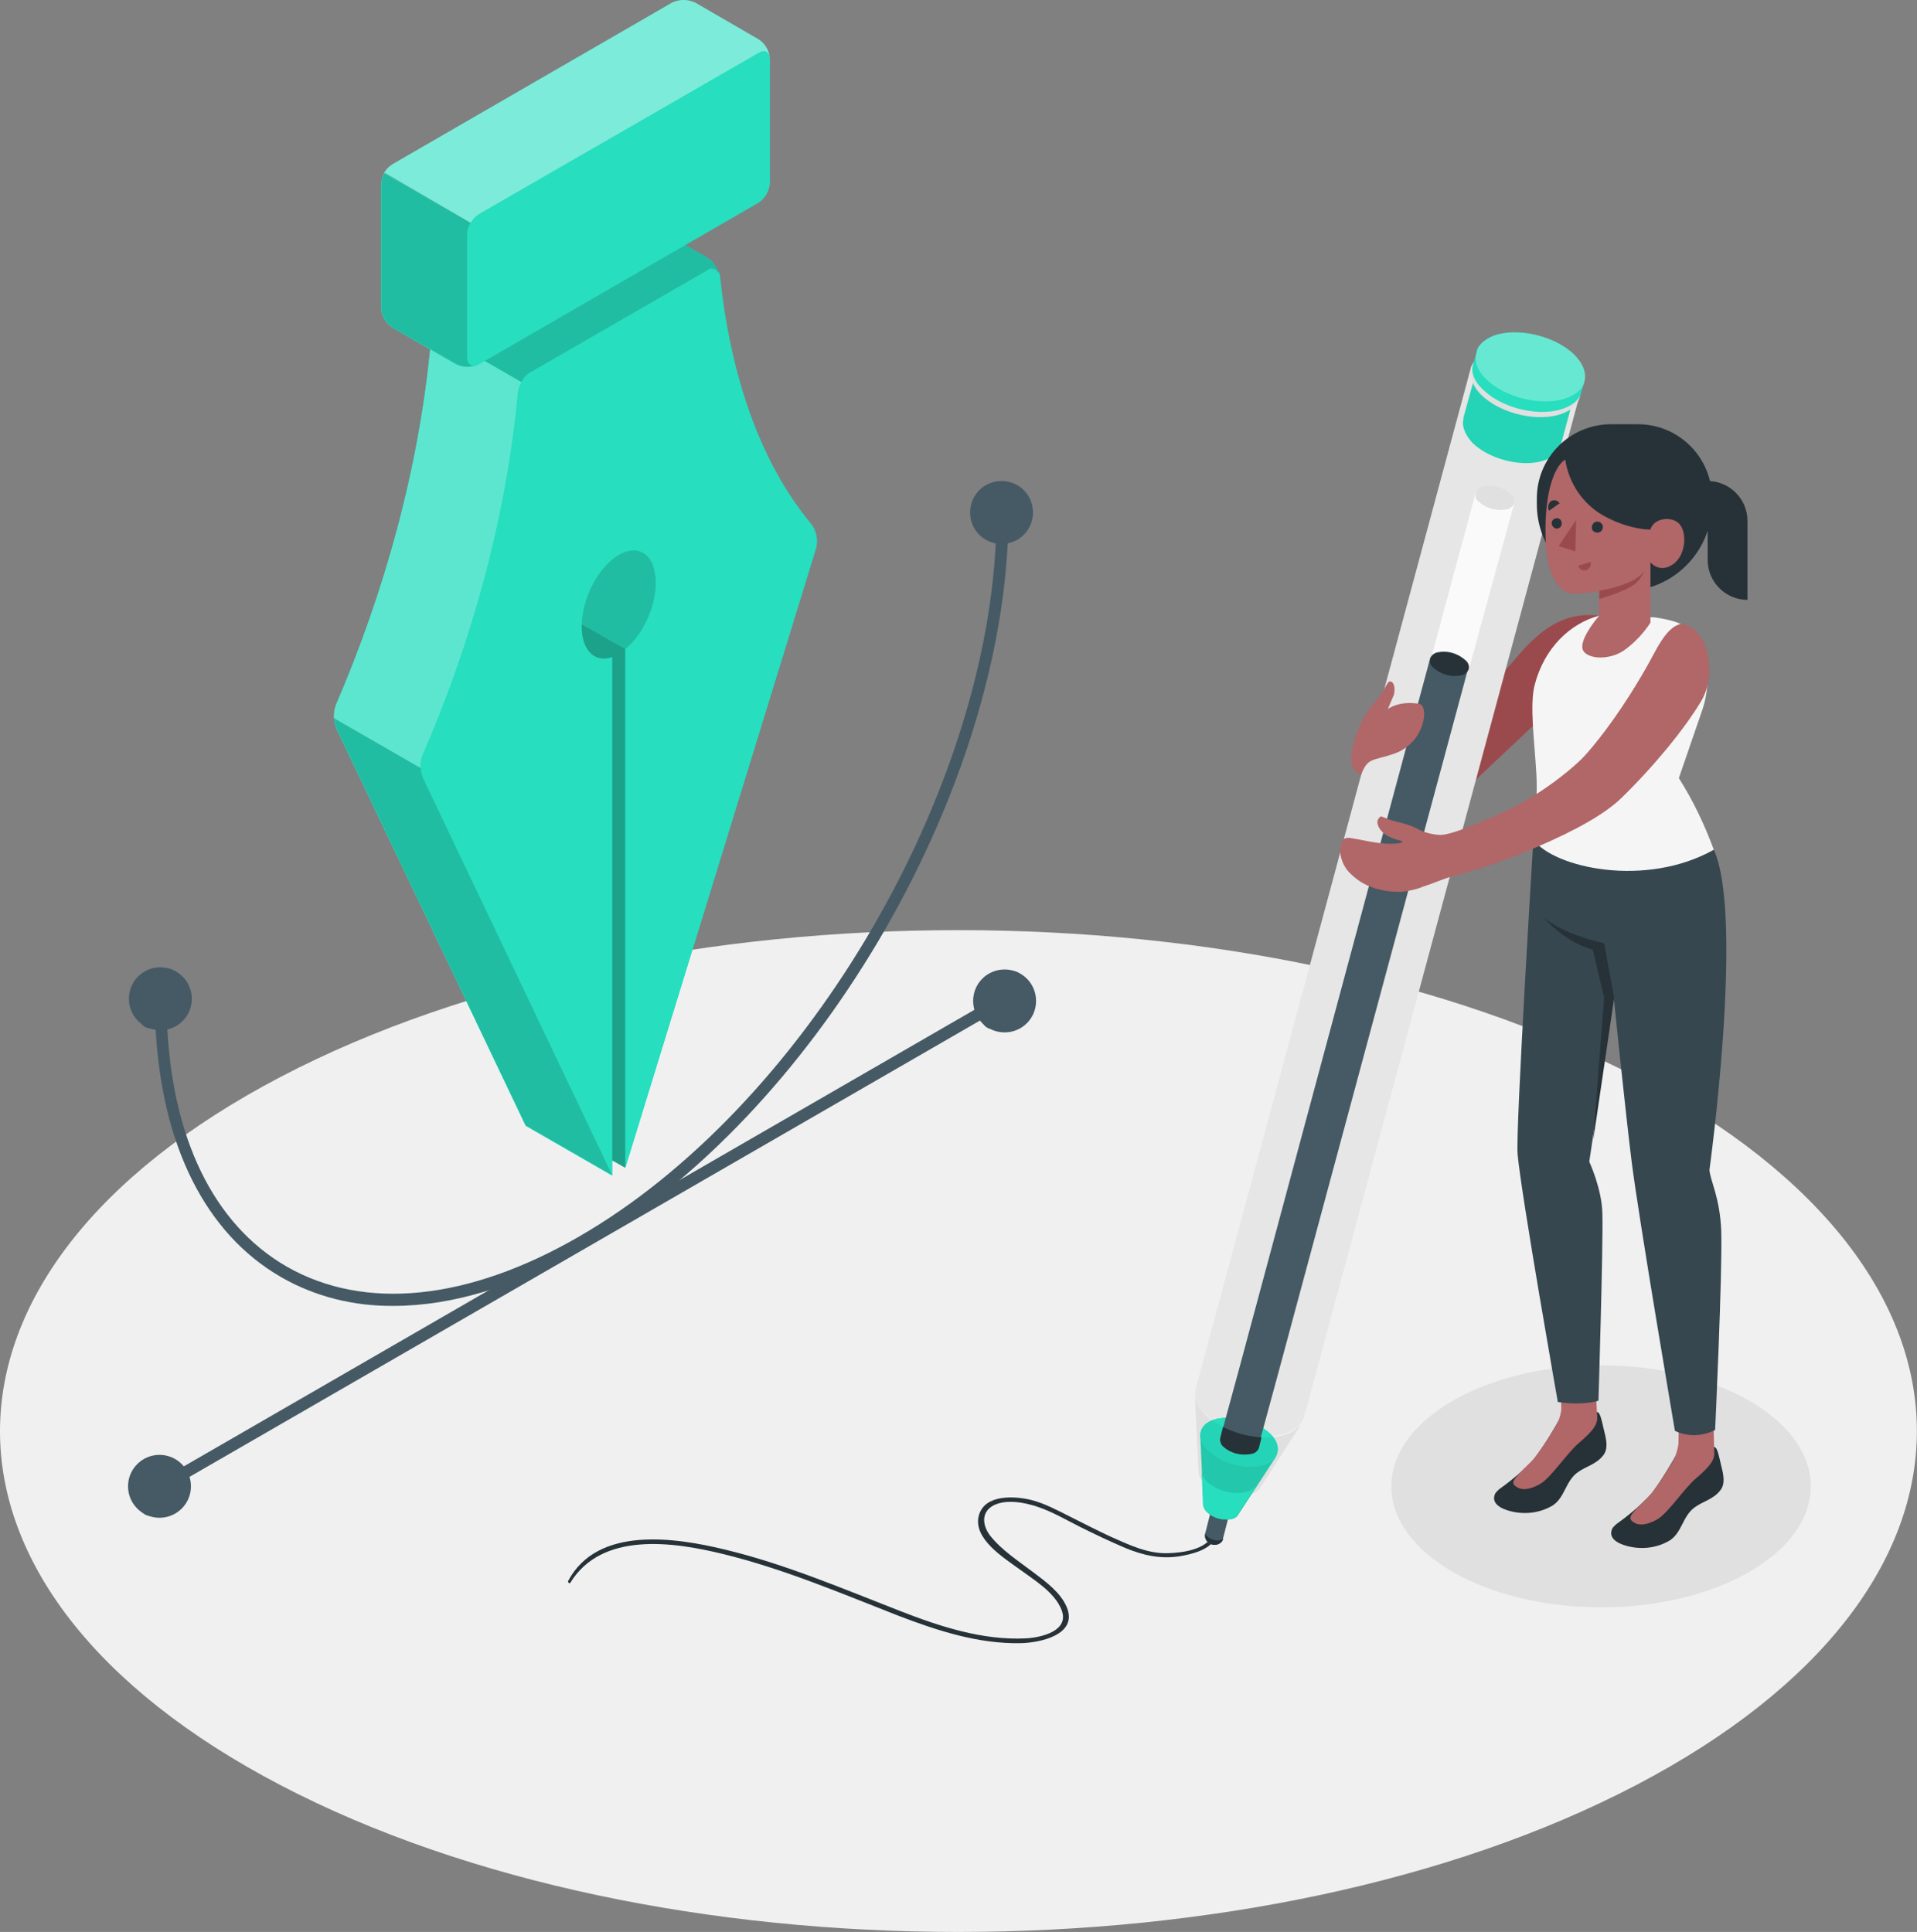 <?xml version="1.0" encoding="utf-8"?>
<!-- Generator: Adobe Illustrator 27.2.0, SVG Export Plug-In . SVG Version: 6.00 Build 0)  -->
<svg version="1.1" id="Calque_1" xmlns="http://www.w3.org/2000/svg" xmlns:xlink="http://www.w3.org/1999/xlink" x="0px" y="0px"
	 viewBox="0 0 438.7 442.2" style="enable-background:new 0 0 438.7 442.2;" xml:space="preserve">
<rect x="0" y="0" width="438.7" height="442.2" fill="#808080" stroke="none"/>
<style type="text/css">
	.st0{fill:#F0F0F0;}
	.st1{fill:#E0E0E0;}
	.st2{fill:#27DEBF;}
	.st3{opacity:0.15;enable-background:new    ;}
	.st4{opacity:0.25;fill:#FFFFFF;enable-background:new    ;}
	.st5{opacity:0.4;fill:#FFFFFF;enable-background:new    ;}
	.st6{fill:#455A64;}
	.st7{fill:#263238;}
	.st8{fill:#9A4A4D;}
	.st9{fill:#E6E6E6;}
	.st10{opacity:0.1;enable-background:new    ;}
	.st11{opacity:5.000000e-02;enable-background:new    ;}
	.st12{fill:#FAFAFA;}
	.st13{opacity:0.3;fill:#FFFFFF;enable-background:new    ;}
	.st14{fill:#B16668;}
	.st15{fill:#37474F;}
	.st16{fill:#F5F5F5;}
</style>
<g id="Floor">
	<path id="Floor-2" class="st0" d="M64.2,408.6c85.7,44.8,224.5,44.8,310.2,0s85.7-117.3,0-162.1s-224.6-44.8-310.2,0
		S-21.4,363.9,64.2,408.6z"/>
</g>
<g id="Shadow">
	<ellipse class="st1" cx="366.4" cy="340.2" rx="48" ry="27.7"/>
</g>
<g id="Pen_tool">
	<path class="st2" d="M121.8,115.5c-4.7,2.7-8.5,10-8.5,16.3c0,5.6,3,8.5,7,7.1v118.7L77,166.8c-0.7-1.8-0.7-3.7-0.1-5.5
		c10.9-25.3,19-53.7,21.7-82.9c0.3-1.9,1.3-3.5,2.9-4.6L142,50.5c0.8-0.6,1.9-0.5,2.5,0.3c0.3,0.3,0.4,0.8,0.4,1.2
		c2.7,25.3,10.4,44,20.9,56.6c1.1,1.5,1.5,3.4,1.1,5.2c-6.1,19.8-41.1,133.7-43.7,142V137.2c4-3.2,7-9.7,7-15.2
		C130.3,115.7,126.5,112.8,121.8,115.5z"/>
	<path class="st2" d="M186.8,125.3l-43.7,142l-3-1.7v3.5l-19.8-11.4L77,166.8c-0.7-1.8-0.7-3.7-0.1-5.5c10.9-25.3,19-53.7,21.7-82.9
		c0.3-1.9,1.3-3.5,2.9-4.6L142,50.5c1.7-0.8,3.6-0.8,5.3,0l14.5,8.4c1.6,1,2.6,2.7,2.9,4.5c2.7,25.3,10.4,44,20.9,56.6
		C186.8,121.5,187.2,123.4,186.8,125.3z"/>
	<path class="st3" d="M150.1,133.4c0,5.6-3,12-7,15.2v118.7l-3-1.7V150.4c-4,1.4-7-1.5-7-7.1c0-6.3,3.8-13.6,8.5-16.3
		S150.1,127.1,150.1,133.4z"/>
	<path class="st2" d="M186.8,125.3l-43.7,142V148.6c4-3.2,7-9.6,7-15.2c0-6.3-3.8-9.2-8.5-6.4s-8.5,10-8.5,16.3c0,5.6,3,8.5,7,7.1
		V269l-43.2-90.7c-0.7-1.8-0.8-3.7-0.1-5.5c10.9-25.3,19-53.7,21.7-83c0.3-1.9,1.3-3.5,2.9-4.6l40.4-23.3c0.8-0.6,1.9-0.5,2.6,0.3
		c0.3,0.3,0.4,0.8,0.4,1.2c2.7,25.3,10.4,44,20.9,56.6C186.8,121.5,187.2,123.4,186.8,125.3z"/>
	<path class="st4" d="M119.3,87.5c-0.4,0.7-0.7,1.5-0.8,2.3c-2.7,29.2-10.8,57.7-21.8,83c-0.4,1-0.5,2-0.5,3l-19.8-11.4
		c-0.1-1,0.1-2.1,0.5-3.1c10.9-25.3,19-53.7,21.7-82.9c0.1-0.8,0.4-1.7,0.8-2.4L119.3,87.5z"/>
	<path class="st3" d="M164.6,63c-0.2-1-1.1-1.6-2-1.5c-0.3,0-0.6,0.2-0.8,0.4l-40.4,23.3c-0.9,0.5-1.6,1.3-2.1,2.2L99.5,76
		c0.5-0.9,1.2-1.7,2.1-2.2L142,50.5c1.7-0.8,3.6-0.8,5.3,0l14.5,8.4C163.2,59.8,164.3,61.3,164.6,63z"/>
	<path class="st2" d="M89.8,37.6l64-37c1.7-0.8,3.6-0.8,5.3,0L173.6,9c1.6,1,2.5,2.7,2.6,4.6v28.2c-0.1,1.9-1.1,3.6-2.6,4.6l-64,37
		c-1.7,0.8-3.6,0.8-5.3,0l-14.5-8.4c-1.6-1-2.5-2.7-2.6-4.6V42.1C87.3,40.3,88.2,38.6,89.8,37.6z"/>
	<path class="st5" d="M176.2,13.2c-0.2-1.4-1.3-1.9-2.6-1.1l-64,36.9c-0.8,0.5-1.4,1.2-1.9,2L87.9,39.6c0.4-0.8,1.1-1.5,1.9-2l64-37
		c1.7-0.8,3.6-0.8,5.3,0L173.6,9C175,9.9,176,11.5,176.2,13.2z"/>
	<path class="st3" d="M109.2,83.5L109.2,83.5h-0.2c-0.1,0-0.1,0.1-0.2,0.1c-0.1,0-0.2,0.1-0.3,0.1l-0.3,0.1H108l-0.4,0.1
		c-1.1,0.1-2.2-0.1-3.2-0.6l-14.5-8.3c-1.6-1-2.5-2.7-2.6-4.6V42.1c0-0.9,0.3-1.8,0.8-2.6L107.7,51c-0.5,0.8-0.8,1.7-0.8,2.6v28.2
		c0,1.2,0.6,1.9,1.5,1.9c0.1,0,0.3,0,0.4,0L109.2,83.5z"/>
	<path class="st3" d="M140.1,269l-19.8-11.4l-43.2-90.7c-0.3-0.8-0.5-1.6-0.6-2.5l19.8,11.4c0,0.9,0.2,1.7,0.6,2.5L140.1,269z"/>
	<path class="st3" d="M143.1,148.6v118.7l-3-1.7V150.4c-4,1.4-7-1.5-7-7.1c0-0.1,0-0.3,0-0.4L143.1,148.6z"/>
	<path class="st6" d="M234.6,114.5c0-3.2-2.3-4.5-5.1-2.9c-3,1.9-4.9,5.2-5.1,8.8c0,2.6,1.5,3.9,3.5,3.5
		c-2.8,59.6-44.6,129.9-95.5,159.2c-25.3,14.6-49,17-66.8,6.8c-16.8-9.7-26.4-29.6-27.4-56.4c2.1-2,3.4-4.7,3.6-7.6
		c0-3.2-2.3-4.5-5-2.9c-3,1.9-4.9,5.2-5.1,8.8c0,2.8,1.7,4.1,3.9,3.4c1.4,27,11.4,47.1,28.7,57.1c7.8,4.5,16.7,6.7,25.8,6.6
		c13.4,0,28.3-4.5,43.7-13.4c52.1-30.1,94.7-102.3,96.9-163.1C233,120.3,234.4,117.5,234.6,114.5z"/>
	<path class="st6" d="M229.5,223.1c-2.5,1.6-4.2,4.2-4.9,7.1l-183,105.7c-0.7-2-2.5-2.6-4.8-1.3c-3,1.9-4.9,5.2-5.1,8.8
		c0,3.2,2.3,4.5,5.1,2.9c2.6-1.7,4.3-4.3,4.9-7.3l182.9-105.6c0.6,2.1,2.5,2.8,4.9,1.5c3-1.9,4.9-5.2,5.1-8.8
		C234.6,222.7,232.3,221.4,229.5,223.1z"/>
	<path class="st6" d="M43.9,228.6c0,4-3.2,7.2-7.2,7.2s-7.2-3.2-7.2-7.2c0-4,3.2-7.2,7.2-7.2c0,0,0,0,0,0
		C40.7,221.4,43.9,224.7,43.9,228.6z"/>
	<circle class="st6" cx="36.5" cy="340.2" r="7.2"/>
	<path class="st6" d="M237.1,229.1c0,4-3.2,7.2-7.2,7.2s-7.2-3.2-7.2-7.2c0-4,3.2-7.2,7.2-7.2C233.9,221.9,237.1,225.1,237.1,229.1
		C237.1,229.1,237.1,229.1,237.1,229.1z"/>
	<path class="st6" d="M236.4,117.3c0,4-3.2,7.2-7.2,7.2c-4,0-7.2-3.2-7.2-7.2c0-4,3.2-7.2,7.2-7.2c0,0,0,0,0,0
		C233.2,110.1,236.4,113.3,236.4,117.3z"/>
</g>
<g id="Character">
	<g id="Character-2">
		<path class="st7" d="M277.5,351.4c-1.5,3.3-6.9,4-10.1,4.1c-4.8,0.2-9.2-2-13.5-3.9c-3-1.4-5.9-2.9-8.9-4.4s-5.9-3.1-9.1-3.9
			c-3.8-0.9-10.6-1.3-11.9,3.6c-1.4,5.3,5.8,9.7,9.2,12.2s8.1,5.3,9.7,9.3c2,4.9-4.6,6.4-8.1,6.6c-9.9,0.5-19.7-2.7-28.9-6.3
			c-13.1-5.1-26.2-10.7-39.9-14c-11.5-2.8-29.3-5.5-36,7.2c-0.1,0.2,0.3,0.7,0.5,0.4c7.2-11.8,23.6-9.4,35-6.6
			c13.9,3.4,27,9,40.3,14.2c8.9,3.4,18.2,6.4,27.8,6.2c4.4-0.1,13.2-1.9,10.5-8.3c-1.4-3.3-4.8-5.8-7.6-7.9c-3.4-2.6-7.2-5-9.9-8.4
			c-1.7-2.2-2.2-5.3,0.7-6.9c2.5-1.3,5.9-0.9,8.5-0.2c4,1,7.8,3.3,11.4,5.1c3.4,1.7,6.8,3.3,10.3,4.8c4.1,1.7,8.1,2.6,12.5,1.9
			c2.9-0.5,7.2-1.5,8.4-4.6C278.8,351.2,277.8,350.8,277.5,351.4L277.5,351.4z"/>
		<path class="st8" d="M347.3,150.2c-5.1,6.1-13.6,14.4-18.4,20.4c-2.6,3.1-3.9,7.1-3.9,11.1c0,3,0.9,5.5,3.8,4.2
			c2.1-0.9,3.5-2,6.5-5.1c2.8-2.7,16.2-15.3,16.2-15.3s2.5-15.5,6.7-16.7s7.7-7.9,7.7-7.9C359.2,140.2,353.8,142.5,347.3,150.2z"/>
		<path class="st9" d="M273.7,317.7c0,0,0-0.1,0-0.1l62.9-233.4l0,0v-0.1c0-0.1,0-0.1,0.1-0.2c0.1-0.3,0.3-0.7,0.5-0.9
			c0.2-0.3,0.4-0.6,0.7-0.9c1.1-1,2.3-1.7,3.8-2c5.6-1.5,13.5,0.6,17.5,4.7c1.4,1.2,2.3,3,2.4,4.8c0,0.4,0,0.8-0.2,1.2l-62.3,231.1
			l-0.7,2.4l0,0c-0.5,1.8-2.2,3.3-5,4c-5.6,1.5-13.5-0.6-17.6-4.7C273.9,321.8,273.2,319.6,273.7,317.7z"/>
		<path class="st6" d="M275.8,351L275.8,351l1.6-6.3l0,0c0.1-0.4,0.4-0.7,0.8-0.7c1-0.2,2.1,0.1,2.9,0.8c0.3,0.2,0.4,0.6,0.4,1l0,0
			l-1.6,6.3l0,0c-0.1,0.3-0.3,0.7-0.5,0.9c-0.8,0.8-2.2,0.8-3,0C275.9,352.5,275.6,351.7,275.8,351L275.8,351z"/>
		<path class="st7" d="M275.8,351.4L275.8,351.4c0-0.1,0-0.3,0-0.4s0,0,0,0c0.5,1.3,3,2.1,4.1,1.2c0,0,0,0.1,0,0.1v0.1
			c-0.1,0.2-0.2,0.4-0.4,0.6c-0.8,0.8-2.2,0.8-3,0C276,352.6,275.7,352,275.8,351.4z"/>
		<path class="st1" d="M275.8,339.5c2.7,2.4,6.4,3.5,10,2.7c1-0.2,1.9-0.8,2.5-1.6l9.3-14.4c-1.1,1.2-2.5,2-4.1,2.4
			c-5.6,1.5-13.5-0.6-17.6-4.7c-1.2-1.1-2.1-2.6-2.4-4.2l0.8,17.1c0,0.1,0,0.2,0,0.3C274.5,338,275,338.9,275.8,339.5z"/>
		<path class="st10" d="M276.4,332c3.4,3,8,4.3,12.4,3.4c2-0.5,3.2-1.6,3.5-2.9s-0.1-2.8-1.6-4.3c-3.4-3.1-8-4.3-12.4-3.4
			c-2,0.5-3.2,1.6-3.5,2.9S274.9,330.5,276.4,332z"/>
		<path class="st1" d="M275.8,339.5c2.7,2.4,6.4,3.5,10,2.7c1-0.2,1.9-0.8,2.5-1.6l9.3-14.4c-1.1,1.2-2.5,2-4.1,2.4
			c-5.6,1.5-13.5-0.6-17.6-4.7c-1.2-1.1-2.1-2.6-2.4-4.2l0.8,17.1c0,0.1,0,0.2,0,0.3C274.5,338,275,338.9,275.8,339.5z"/>
		<path class="st2" d="M275.4,344.5L275.4,344.5l-0.7-15.6c0-0.1,0-0.3,0-0.4c0-1.6,1.3-3,3.6-3.7c4.4-0.9,9,0.3,12.4,3.4
			c1.7,1.7,2.1,3.5,1.4,4.9l0,0.1l-0.2,0.4l-8.6,13.2l0,0c-0.3,0.5-0.9,0.8-1.4,0.9c-2,0.4-4.1-0.2-5.6-1.5
			C275.8,345.7,275.5,345.1,275.4,344.5z"/>
		<path class="st10" d="M275.4,344.5L275.4,344.5l-0.7-15.6c0-0.1,0-0.3,0-0.4c0-1.6,1.3-3,3.6-3.7c4.4-0.9,9,0.3,12.4,3.4
			c1.7,1.7,2.1,3.5,1.4,4.9l0,0.1l-0.2,0.4l-8.6,13.2l0,0c-0.3,0.5-0.9,0.8-1.4,0.9c-2,0.4-4.1-0.2-5.6-1.5
			C275.8,345.7,275.5,345.1,275.4,344.5z"/>
		<path class="st2" d="M276.4,332c3.4,3,8,4.3,12.4,3.4c2-0.5,3.2-1.6,3.5-2.9s-0.1-2.8-1.6-4.3c-3.4-3.1-8-4.3-12.4-3.4
			c-2,0.5-3.2,1.6-3.5,2.9S274.9,330.5,276.4,332z"/>
		<path class="st2" d="M276.4,332c3.4,3,8,4.3,12.4,3.4c2-0.5,3.2-1.6,3.5-2.9s-0.1-2.8-1.6-4.3c-3.4-3.1-8-4.3-12.4-3.4
			c-2,0.5-3.2,1.6-3.5,2.9S274.9,330.5,276.4,332z"/>
		<path class="st11" d="M274.8,327.7c0.4-1.3,1.4-2.2,2.7-2.6c4,2.9,9,4.2,13.9,3.8c0.9,1,1.2,2.3,0.9,3.6c-0.3,1.3-1.5,2.3-3.5,2.9
			c-4.4,0.9-9.1-0.3-12.4-3.3C274.9,330.5,274.4,329,274.8,327.7z"/>
		<path class="st2" d="M276.2,346.1c1.5,1.4,3.6,2,5.6,1.5c0.6-0.1,1.1-0.4,1.4-0.9l0,0l4.1-6.4c-0.6,0.6-1.3,1-2.1,1.2
			c-3.2,0.7-6.6-0.2-9-2.4c-0.6-0.6-1.1-1.3-1.2-2.2l0.3,7.6l0,0C275.4,345.1,275.7,345.7,276.2,346.1z"/>
		<path class="st12" d="M337.7,112.8c0.3-0.8,1-1.3,1.8-1.4c2.2-0.5,4.5,0.2,6.2,1.7c0.6,0.5,0.9,1.3,0.8,2.2l0,0L336.2,153
			c0-0.7-0.3-1.4-0.8-1.9c-1.7-1.5-4-2.2-6.2-1.7c-0.7,0.1-1.4,0.6-1.7,1.3L337.7,112.8z"/>
		<path class="st1" d="M338.5,114.9c1.7,1.5,4,2.1,6.2,1.7c0.8-0.1,1.5-0.7,1.8-1.4c0.2-0.8-0.1-1.6-0.8-2.2c-1.7-1.5-4-2.1-6.2-1.7
			c-1.1,0.1-1.9,1.1-1.8,2.2C337.7,114.1,338,114.6,338.5,114.9L338.5,114.9z"/>
		<path class="st2" d="M334.9,95.9L334.9,95.9v-0.1c0,0,0-0.1,0-0.2l3-10.9l0.1-0.3v-0.1l0,0c0.5-1.5,2-2.8,4.4-3.4
			c5-1.3,12.1,0.6,15.8,4.3c1.9,1.9,2.5,3.8,2,5.5l0,0l-3,11.1v0.1v0.1l0,0c-0.5,1.6-2,2.9-4.5,3.6c-5,1.3-12.1-0.6-15.8-4.3
			C335.2,99.4,334.5,97.5,334.9,95.9z"/>
		<path class="st11" d="M334.9,95.9L334.9,95.9v-0.1c0,0,0-0.1,0-0.2l3-10.9l0.1-0.3v-0.1l0,0c0.5-1.5,2-2.8,4.4-3.4
			c5-1.3,12.1,0.6,15.8,4.3c1.9,1.9,2.5,3.8,2,5.5l0,0l-3,11.1v0.1v0.1l0,0c-0.5,1.6-2,2.9-4.5,3.6c-5,1.3-12.1-0.6-15.8-4.3
			C335.2,99.4,334.5,97.5,334.9,95.9z"/>
		<path class="st6" d="M279.3,329l4.3-15.8L327.2,151c0,0,0,0,0-0.1l0.1-0.3c0.3-0.7,1-1.2,1.7-1.3c2.2-0.5,4.5,0.2,6.2,1.7
			c0.6,0.5,0.9,1.2,0.8,1.9l0,0l-0.1,0.4l-43.7,162.2l-4.3,15.8c-0.3,0.8-1,1.3-1.8,1.4c-1.6,0.3-3.3,0.1-4.7-0.6
			c-0.2-0.1-0.4-0.2-0.6-0.3c-0.3-0.2-0.6-0.4-0.9-0.7C279.4,330.6,279.1,329.8,279.3,329z"/>
		<path class="st7" d="M328.1,152.9c1.7,1.5,4,2.1,6.2,1.7c0.8-0.1,1.5-0.7,1.8-1.4c0.2-0.8-0.1-1.6-0.8-2.1c-1.7-1.5-4-2.1-6.2-1.7
			c-0.8,0.1-1.5,0.7-1.8,1.4C327.1,151.6,327.4,152.4,328.1,152.9z"/>
		<path class="st7" d="M279.3,329l0.6-2.4c2.7,1.4,5.7,2.2,8.8,2.4l-0.6,2.4c-0.3,0.8-1,1.3-1.8,1.4c-1.6,0.3-3.3,0.1-4.7-0.6
			c-0.5-0.2-1-0.6-1.5-1C279.4,330.7,279.1,329.8,279.3,329z"/>
		<path class="st1" d="M338.9,90.3c4.1,4.1,12,6.2,17.6,4.7c2.8-0.8,4.5-2.2,5-4s-0.1-4-2.2-6.1c-4.1-4.1-11.9-6.2-17.5-4.8
			c-2.8,0.8-4.5,2.2-5,4.1S336.9,88.3,338.9,90.3z"/>
		<path class="st2" d="M339.3,89.1c4.1,4.1,12,6.2,17.6,4.7c2.8-0.8,4.5-2.2,5-4v-0.1l0.7-2.4c0,0,0-0.1,0-0.1c0-0.1,0-0.2,0.1-0.4
			c0-0.2,0-0.4,0-0.5c0-0.1,0-0.2,0-0.3c0,0,0,0,0-0.1c0-0.1,0-0.2,0-0.3c-0.1-0.5-0.2-1-0.4-1.5c-0.1-0.1-0.1-0.3-0.2-0.4
			c0-0.1-0.1-0.1-0.1-0.2c-0.1-0.1-0.1-0.2-0.2-0.4c-0.4-0.6-0.9-1.2-1.4-1.8c-4.1-4.1-11.9-6.2-17.5-4.8c-1.4,0.3-2.7,1-3.8,2l0,0
			c-0.1,0.1-0.3,0.3-0.4,0.4l-0.3,0.4c-0.1,0.1-0.1,0.2-0.2,0.3l-0.1,0.2c0,0.1-0.1,0.2-0.1,0.4v0.1c0,0.1-0.1,0.2-0.1,0.4l-0.6,2.1
			c0,0.1-0.1,0.2-0.1,0.3C336.5,84.9,337.2,87.1,339.3,89.1z"/>
		<path class="st13" d="M340,86.7c4.1,4.1,12,6.2,17.6,4.7c2.8-0.8,4.5-2.2,5-4s-0.1-4-2.2-6.1c-4.1-4.1-11.9-6.2-17.5-4.8
			c-2.8,0.8-4.5,2.2-5,4.1S337.9,84.6,340,86.7z"/>
		<path class="st7" d="M371.7,135.3L371.7,135.3c11.1,0,20.1-9,20.1-20.1c0,0,0,0,0,0v-1.1c0-9.4-7.6-17-17-17h-6.1
			c-9.4,0-17,7.6-17,17v1.1C351.6,126.3,360.6,135.3,371.7,135.3z"/>
		<path class="st7" d="M399.9,137.3L399.9,137.3c-5,0-9.1-4.1-9.1-9.1v-18.1l0,0c5,0,9.1,4.1,9.1,9.1V137.3z"/>
		<path class="st7" d="M351,334c-2.3,2.5-4.9,4.7-7.7,6.7c-0.4,0.3-0.8,0.7-1.1,1.1c-0.4,0.8-0.9,2.6,2.5,3.8
			c3.5,1.2,7.4,0.9,10.6-1c2.8-1.8,2.9-5.4,5.6-7.5c2-1.5,4.4-1.9,6-4c1.1-1.4,0.8-3.3,0.2-5.6c-0.6-2.5-0.9-4.5-1.8-4.3l0.1,1.2
			c-1,1.7-6.5,2.2-8.9,1C356.7,325.4,352.5,332.3,351,334z"/>
		<path class="st14" d="M348.6,336.3L348.6,336.3c0.8-0.8,1.6-1.5,2.4-2.4c1.6-2.1,3.1-4.3,4.4-6.5c1-1.4,1.7-3,1.9-4.8
			c0-2.2-0.2-6.2-0.2-6.2l8-0.5l0.4,8.4l0,0c0.2,1.9-1.4,3.6-4.2,6s-6.4,8-8.9,9.4s-4.3,1.4-5.4,0.6S345.9,339.1,348.6,336.3z"/>
		<path class="st7" d="M377.8,342c-2.3,2.5-4.9,4.7-7.7,6.7c-0.4,0.3-0.8,0.7-1.1,1.1c-0.4,0.8-0.9,2.6,2.5,3.8
			c3.5,1.2,7.4,0.9,10.6-1c2.8-1.8,2.9-5.4,5.6-7.5c2-1.5,4.4-1.9,6-4c1.1-1.4,0.8-3.3,0.2-5.6c-0.6-2.5-0.9-4.5-1.8-4.3l0.1,1.2
			c-1,1.7-6.5,2.2-8.9,1C383.5,333.4,379.3,340.3,377.8,342z"/>
		<path class="st14" d="M375.4,344.4L375.4,344.4c0.8-0.8,1.6-1.5,2.4-2.4c1.6-2.1,3.1-4.3,4.4-6.5c1-1.4,1.6-3.1,1.9-4.9
			c0.1-2,0-6,0-6h8l0.2,7.8l0,0c0.2,1.9-1.4,3.6-4.2,6s-6.4,8-8.9,9.4s-4.3,1.4-5.4,0.6S372.7,347.1,375.4,344.4z"/>
		<path class="st15" d="M392.2,194.5c7,15.3-1,73.3-1,73.3c0.2,2.5,2.4,6.3,2.7,13.9c0.3,9.7-1.4,45.6-1.4,45.6
			c-2.9,1.5-6.3,1.6-9.2,0.2c0,0-8.3-48.8-9.9-61.6c-1.4-11.2-4.1-37.5-4.1-37.5l-5.6,37.5c0,0,2.9,6.2,3,11.9
			c0.2,7.6-0.9,42.8-0.9,42.8s-3.4,1.2-9.3,0.3c0,0-8.4-47.6-9.2-56.7c-0.5-5.4,3.6-71.9,3.6-71.9L392.2,194.5z"/>
		<path class="st7" d="M369.4,228.4l-2.3-12.5c0,0-9.6-2-14-6.1c0,0,4.6,5.7,11.4,7.6l2.6,10.9l-2.5,32.7L369.4,228.4z"/>
		<path class="st16" d="M378.6,141.3L378.6,141.3c6.1,0.9,9.4,2.2,11.4,8c1.3,3.8,0.9,9.3-0.4,13.1l-5.4,15.7
			c3.3,5.2,5.9,10.7,8,16.4c-15.7,8.8-36.6,4.1-41.3-2.3c-0.2-1.4,1.1-7.9,0.7-14.9c-0.4-7.4-1.6-15.9-0.4-20.5
			c2.2-8.5,8.1-14.1,14.8-15.9L378.6,141.3z"/>
		<path class="st14" d="M358.2,105.2c-2.1,1.2-4.8,6.6-4.5,17.8c0.2,9.5,3.3,11.8,4.8,12.5s4.5,0.3,7.4-0.2v5.7c0,0-4,4.6-3.8,7.2
			s5.8,3.2,9.5,0.7c2.4-1.7,4.5-3.9,6.1-6.4v-13.8c0,0,2,2.6,5.1,0.5s3.3-7.4,1.5-9.3s-5.9-1.3-6.6,1.3c0,0-4.6,0.2-10.8-3.2
			C362.3,115.4,359,110.6,358.2,105.2z"/>
		<path class="st7" d="M364.3,120.6c-0.1,0.7,0.4,1.2,1.1,1.3c0,0,0,0,0,0c0.7,0.1,1.3-0.4,1.4-1.1s-0.4-1.3-1.1-1.4
			C365,119.3,364.4,119.8,364.3,120.6C364.3,120.5,364.3,120.6,364.3,120.6z"/>
		<path class="st8" d="M364,128.6l-2.8,0.9c0.2,0.8,1,1.2,1.7,1c0,0,0,0,0.1,0C363.8,130.2,364.2,129.4,364,128.6z"/>
		<path class="st7" d="M354.5,116.9l2.4-1.7c-0.4-0.7-1.3-0.9-1.9-0.5c0,0,0,0-0.1,0C354.3,115.3,354.1,116.2,354.5,116.9z"/>
		<path class="st7" d="M355.1,119.7c0,0.7,0.5,1.2,1.1,1.3c0,0,0,0,0,0c0.7,0,1.2-0.5,1.2-1.2c0-0.7-0.5-1.2-1.1-1.2
			S355.1,119.1,355.1,119.7L355.1,119.7z"/>
		<polygon class="st8" points="360.7,119 360.5,126.2 356.7,125 		"/>
		<path class="st8" d="M366,135.2c3-0.4,9.3-2.2,10.3-4.7c-0.4,1.3-1.2,2.4-2.2,3.2c-1.9,1.6-8.1,3.4-8.1,3.4L366,135.2z"/>
		<path class="st14" d="M317.7,187.5c1.9,0.7,3.7,0.8,6.3,2c1.7,1,3.6,1.5,5.5,1.6c2.5,0.1,9.5-2.9,15.6-5.7
			c7.2-3.4,15-9.5,17.9-12.8c6-6.8,11.2-15.3,13.8-19.9c2.2-3.8,4.4-9.2,7.9-9.9c6,0.6,8.5,11.2,4.6,17.7s-10.9,15-18.3,22.2
			c-3.6,3.5-10.2,7.3-19.6,11.3c-6.2,2.7-12.6,4.9-19.1,6.6c-1.9,0.5-3.2,1.2-6.8,2.4c-1.4,0.6-3,0.9-4.5,1.1
			c-1.9,0.1-3.9-0.1-5.7-0.6c-2.4-0.6-4.5-1.8-6.2-3.5c-1-0.9-1.7-2.1-2.1-3.4c-0.4-1.3-0.4-2.7,0.1-3.9c0.1-0.3,0.2-0.5,0.5-0.7
			c0.4-0.2,0.9-0.3,1.4-0.2c2.7,0.4,5.6,1.2,8.3,1.3c2.3,0.1,3.9-0.2,3.6-0.5s-1.6-0.3-3.4-1.3s-2.7-2.9-2.1-3.8
			S315.9,186.8,317.7,187.5z"/>
		<path class="st14" d="M317.6,162.3c0,0,2.5-2,7.2-1.2c2.3,0.4,1.4,9.1-6,11.5c-4.8,1.6-5.8,0.8-7.3,4.7c0,0-2.9-0.6-2.2-5
			c0.8-4.6,2.8-8.9,5.9-12.3c2.1-2.5,2.3-4.6,3.3-3.9s0.5,2.9,0.5,2.9L317.6,162.3z"/>
	</g>
</g>
</svg>
